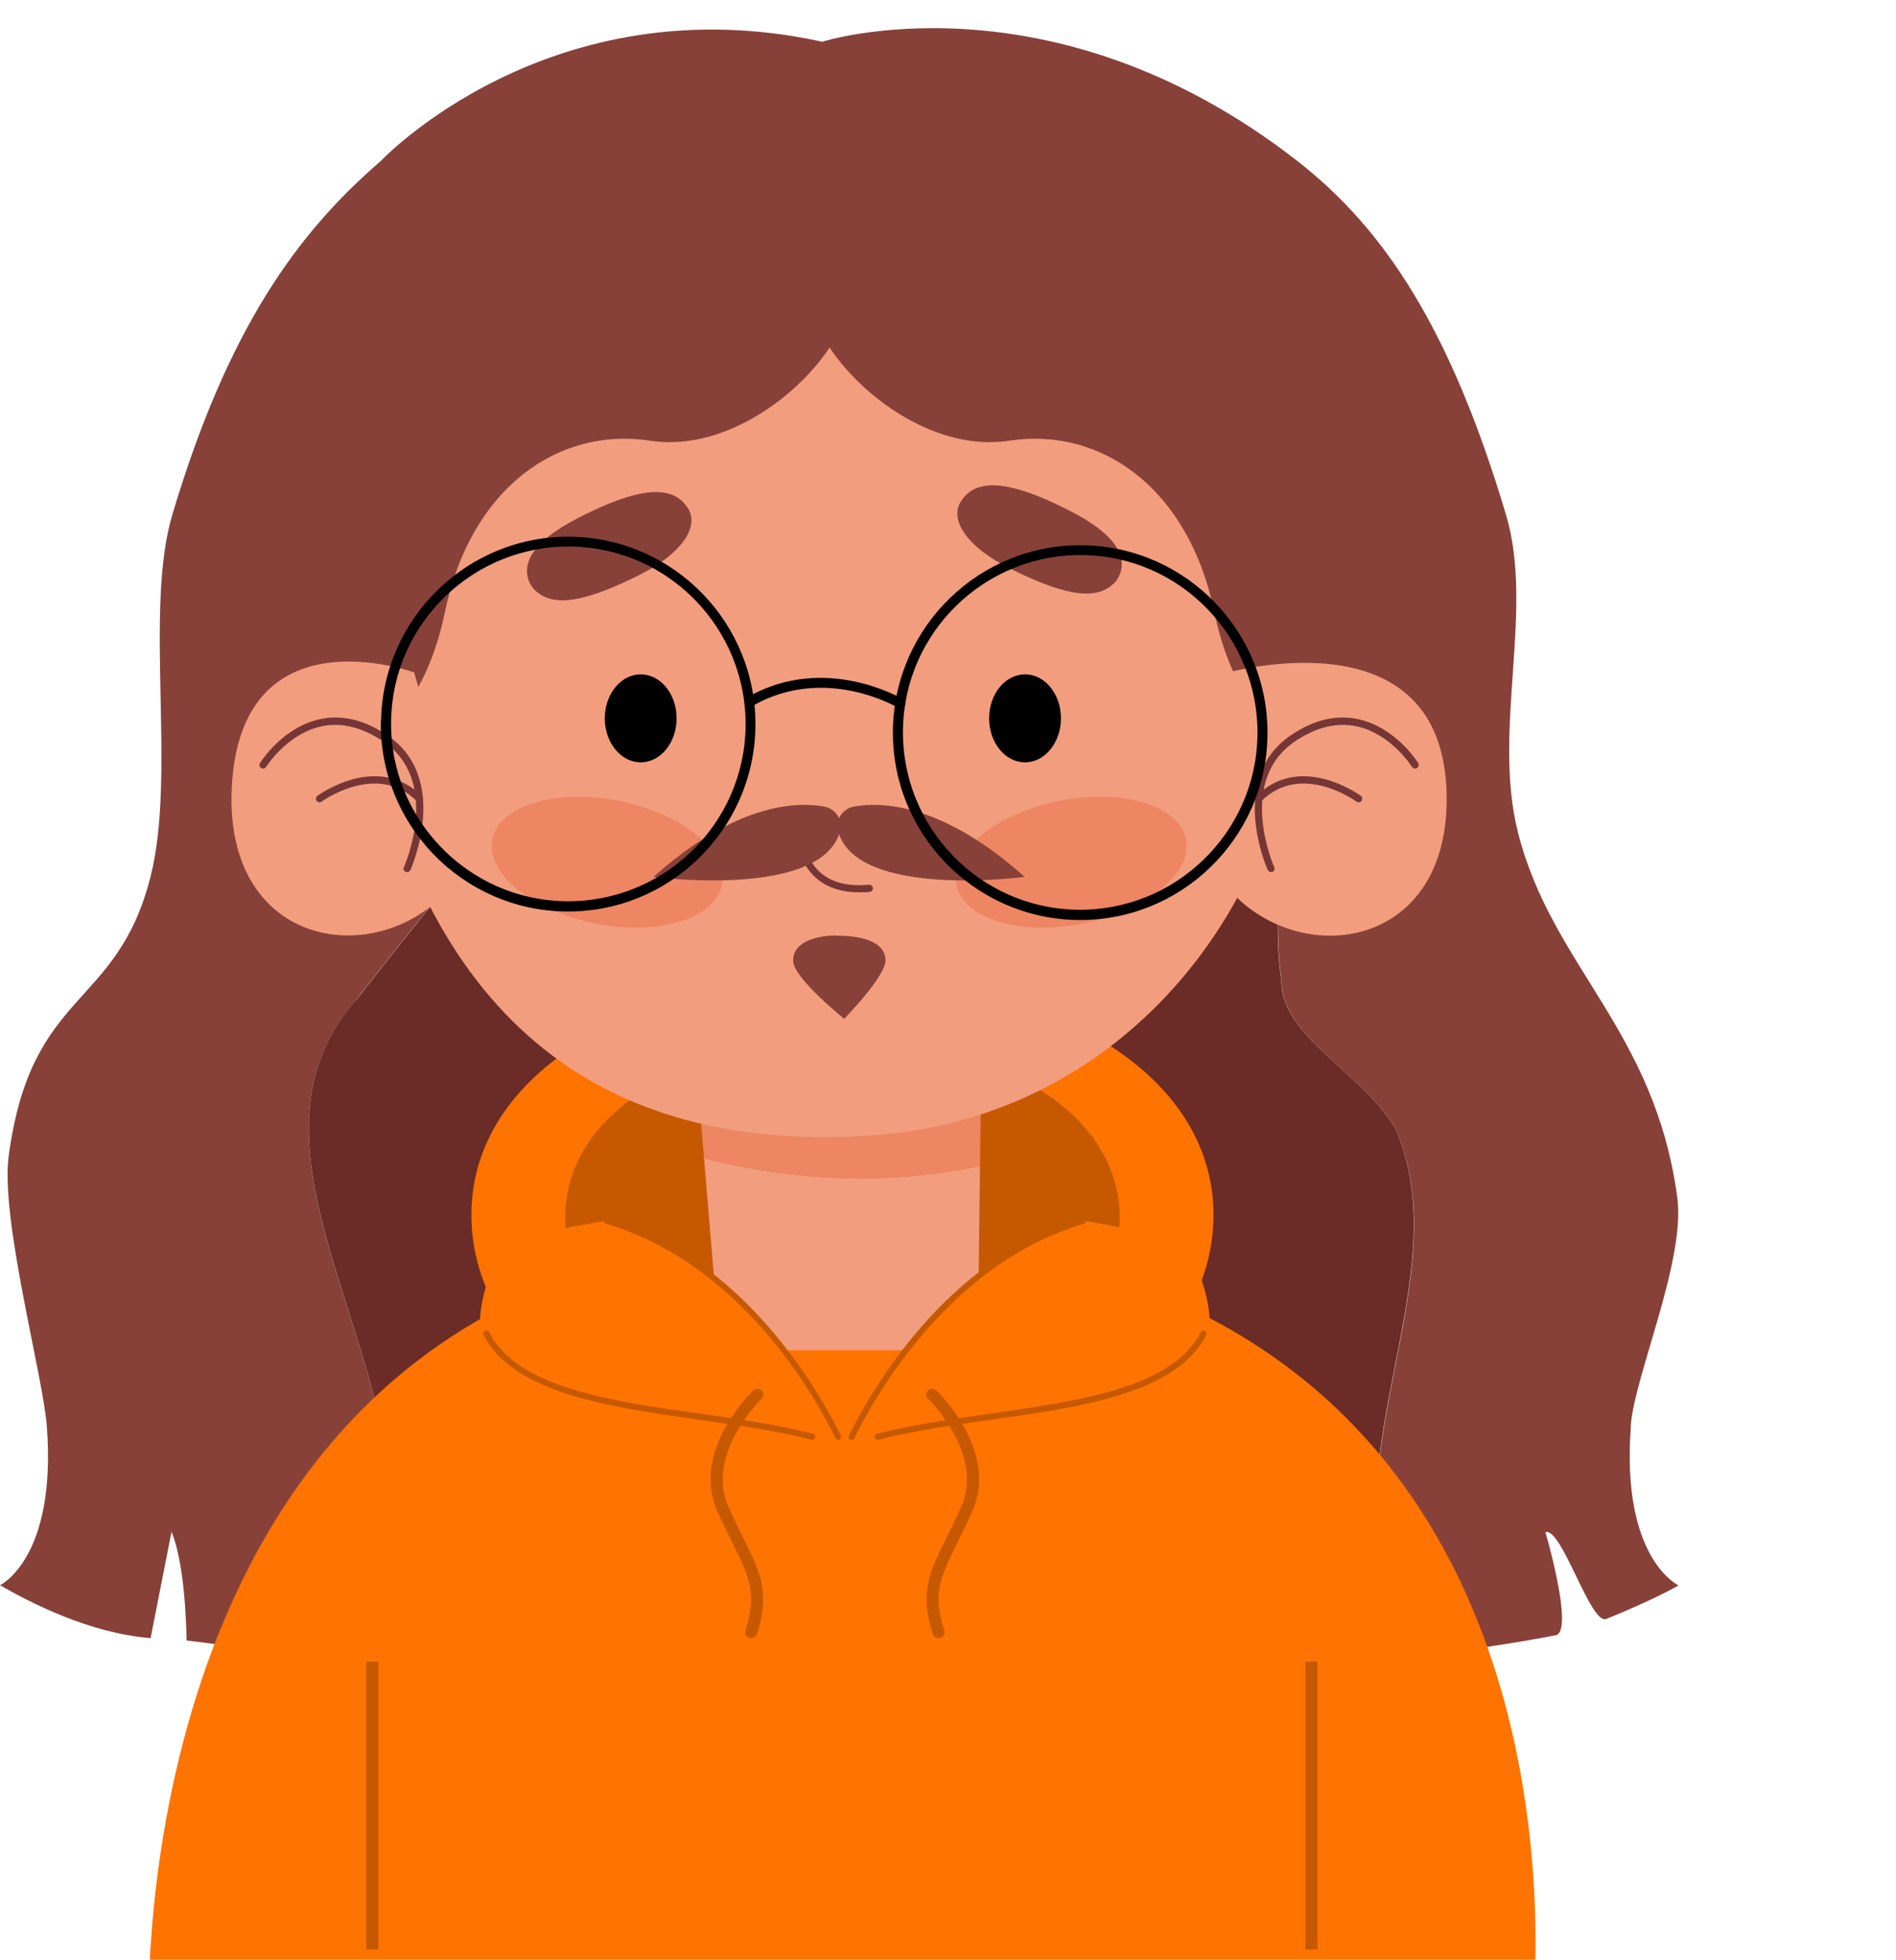 <?xml version="1.0" encoding="UTF-8"?><svg id="Camada_2" xmlns="http://www.w3.org/2000/svg" viewBox="0 10 87.12 90"><defs><style>.cls-1{fill:#6b2b26;}.cls-2{fill:#f29d7e;}.cls-3{fill:#ff7300;}.cls-4{fill:#000100;}.cls-5{fill:#ee8663;}.cls-6{letter-spacing:0em;}.cls-7{letter-spacing:0em;}.cls-8{fill:#874139;}.cls-9{fill:#c65900;}.cls-10{fill:#763635;}.cls-11{fill:#ccc;font-family:Montserrat-Bold, Montserrat;font-size:6.77px;}.cls-12{letter-spacing:-.05em;}</style></defs><g id="OBJECTS"><g><g><path class="cls-8" d="M16.37,55.91c5.22-6.72,10.44-12.61,15.66-20.17,1.81-2.72,3.95-4.15,6.23-4.66,0,0,3.61-16.25-.51-19.17-12.52-2.72-20.25,5.48-20.25,5.48-3.8,3.28-7.01,7.63-9.58,16.24-1.31,4.4,.19,11.92-1,16.62-1.55,6.14-5.48,5.11-6.52,12.83-.39,2.9,1.57,10.07,1.75,12.4,.47,6.09-2.15,7.32-2.15,7.32,1.46,.84,4.15,2.21,6.92,2.43l.96-4.88c.68,1.62,.69,4.99,.69,4.99,1.89,.21,5.45,.79,7.37,.76,1.23-1.75,1.93-3.78,1.93-5.81,.75-8.4-7.46-17.65-1.49-24.37Z"/><path class="cls-8" d="M74.93,75.48c.18-2.33,2.53-7.59,2.14-10.49-1.04-7.71-5.77-10.62-7.32-16.76-1.19-4.7,.76-10.2-.55-14.59-2.57-8.61-5.62-13.15-9.58-16.24-11.34-8.84-21.85-5.48-21.85-5.48l1.09,19.06c6.06-.95,13.05,4.22,17.79,8.98,3.73,3.36,1.49,10.08,2.24,15.13,0,2.52,3.73,4.2,5.22,6.72,2.98,6.72-2.98,15.13,0,21.85,.22,.86,.54,1.64,.94,2.37,1.59-.1,4.9-.63,6.43-.93,.87-.17-.47-4.74-.47-4.74,.76-.22,2.07,4.28,2.8,3.99,.9-.36,2.49-1.06,3.32-1.54,0,0-2.66-1.22-2.19-7.32Z"/><path class="cls-1" d="M64.1,61.8c-1.49-2.52-5.22-4.2-5.22-6.72-.75-5.04,1.49-11.76-2.24-15.13-4.75-4.76-11.74-9.92-17.79-8.98l-.29,13.45-.29-13.34c-2.29,.52-4.42,1.94-6.23,4.66-5.22,7.56-10.44,13.45-15.66,20.17-5.97,6.72,2.24,15.97,1.49,24.37,0,2.03-.7,4.06-1.93,5.81,10.01-.18,19.82-3.22,22.62-4.16,3.17,1.06,15.25,4.79,26.48,4.08-.39-.73-.72-1.51-.94-2.37-2.98-6.72,2.98-15.13,0-21.85Z"/><path class="cls-2" d="M38.72,81.39s8.91-12.34,9.33-14.37c-2.99-.72-6.36-1.13-10.18-1.13-2.98,0-5.68,.31-8.12,.88,.28,1.86,8.97,14.62,8.97,14.62Z"/><path class="cls-3" d="M55.76,65.8c0,6.59-7.63,11.93-17.05,11.93s-17.05-5.34-17.05-11.93,7.63-10.91,17.05-10.91,17.05,4.32,17.05,10.91Z"/><path class="cls-9" d="M51.45,65.93c0,4.92-5.7,8.91-12.74,8.91s-12.74-3.99-12.74-8.91,5.7-8.15,12.74-8.15,12.74,3.23,12.74,8.15Z"/><g><path class="cls-5" d="M32.01,59.18l.34,4.01c4.25,1.1,8.63,1.23,12.68,.35l.07-5.73-13.09,1.38Z"/><path class="cls-2" d="M32.35,63.19l.51,6.09s.72,3.26,5.7,3.26c5.58,0,6.4-3.26,6.4-3.26l.07-5.74c-4.05,.88-8.43,.75-12.68-.35Z"/></g><path class="cls-2" d="M58.36,26.16s2.2,6.91,1.1,16.88c-1.02,9.2-8.21,18.38-19.5,19.11-10.62,.69-19.7-3.65-23.01-18.55-3.31-14.89,1.94-25.73,15.58-28.46,13.43-2.7,23.29,2.26,25.83,11.02Z"/><path class="cls-8" d="M24.6,37.13s-1.63-1.45,1.81-3.26c3.44-1.81,4.65-1.41,5.21-.51,.51,.83-.28,2.06-2.23,3.04-2.35,1.17-3.91,1.56-4.79,.72Z"/><path class="cls-8" d="M51.16,36.82s1.63-1.45-1.81-3.26c-3.44-1.81-4.65-1.41-5.21-.51-.51,.83,.28,2.06,2.23,3.04,2.35,1.17,3.91,1.56,4.79,.72Z"/><g><path class="cls-10" d="M39.48,50.98c-2.5,0-2.79-2.08-2.79-2.1-.01-.09,.05-.17,.14-.18,.09-.01,.17,.05,.18,.14,.01,.08,.3,2.05,2.92,1.79,.09,0,.17,.06,.18,.15,0,.09-.06,.17-.15,.18-.17,.02-.33,.02-.49,.02Z"/><path class="cls-5" d="M33.17,50.64c-.31,1.56-2.92,2.35-5.83,1.77-2.91-.58-5.02-2.31-4.72-3.86,.31-1.56,2.92-2.35,5.83-1.77,2.91,.58,5.02,2.31,4.72,3.86Z"/><ellipse class="cls-4" cx="29.44" cy="42.99" rx="1.65" ry="2.02"/><path class="cls-4" d="M48.75,42.99c0,1.11-.74,2.02-1.65,2.02s-1.65-.9-1.65-2.02,.74-2.02,1.65-2.02,1.65,.9,1.65,2.02Z"/><path class="cls-5" d="M43.95,50.64c.31,1.56,2.92,2.35,5.83,1.77,2.91-.58,5.02-2.31,4.72-3.86-.31-1.56-2.92-2.35-5.83-1.77-2.91,.58-5.02,2.31-4.72,3.86Z"/></g><path class="cls-8" d="M37.87,47.04c-1.29-.23-4.07-.14-7.84,3.23,0,0,7.79,1.04,8.58-2.14,.12-.5-.24-1-.74-1.09Z"/><path class="cls-8" d="M39.24,47.04c1.29-.23,4.07-.14,7.84,3.23,0,0-7.79,1.04-8.58-2.14-.12-.5,.24-1,.74-1.09Z"/><path class="cls-8" d="M38.4,52.97c1.39,0,2.24,.35,2.29,1.09,.05,.74-1.9,2.73-1.9,2.73,0,0-2.3-1.85-2.34-2.63-.06-1.03,1.38-1.2,1.96-1.2Z"/><path class="cls-8" d="M13.39,45.06s5.46,.71,7.06-6.98c1.18-5.67,5.2-8.49,9.43-7.84,4.51,.69,9.41-4.16,9.3-7.29l.79-9.02s-19.9-1.64-24.45,9.81c-4.55,11.45-6.03,21.02-6.03,21.02l3.9,.3Z"/><path class="cls-8" d="M62.85,45.06s-5.46,.71-7.06-6.98c-1.18-5.67-5.2-8.49-9.43-7.84-4.51,.69-9.41-4.16-9.3-7.29l-.79-9.02s19.9-1.64,24.45,9.81c4.55,11.45,5.54,21.32,5.54,21.32h-3.42Z"/><g><path class="cls-2" d="M55.61,49.57l.48-8.6s9.96-2.98,10.37,5.19c.41,8.17-8.17,8.58-10.86,3.41Z"/><path class="cls-10" d="M58.4,50.05s.05,0,.07-.01c.08-.04,.12-.13,.08-.22-.02-.04-1.76-3.97,.98-5.79,.96-.64,1.91-.87,2.82-.67,1.57,.34,2.52,1.84,2.53,1.86,.05,.08,.15,.1,.23,.05,.08-.05,.1-.15,.05-.23-.04-.07-1.03-1.63-2.74-2.01-1-.22-2.04,.02-3.08,.72-2.97,1.98-1.11,6.16-1.09,6.2,.03,.06,.09,.1,.15,.1Z"/><path class="cls-10" d="M62.43,46.85s.1-.02,.13-.07c.05-.07,.04-.18-.03-.23-.03-.02-2.77-2.03-4.81,.02-.06,.06-.06,.17,0,.23,.06,.06,.17,.06,.23,0,1.84-1.84,4.36,0,4.39,.02,.03,.02,.06,.03,.1,.03Z"/><path class="cls-2" d="M21.51,49.57l-2.48-8.69s-7.96-2.9-8.38,5.27c-.41,8.17,8.17,8.58,10.86,3.41Z"/><path class="cls-10" d="M18.71,50.05s-.05,0-.07-.01c-.08-.04-.12-.13-.08-.22,.02-.04,1.76-3.97-.98-5.79-.96-.64-1.91-.87-2.82-.67-1.57,.34-2.52,1.84-2.53,1.86-.05,.08-.15,.1-.23,.05-.08-.05-.1-.15-.05-.23,.04-.07,1.03-1.63,2.74-2.01,1-.22,2.04,.02,3.08,.72,2.97,1.98,1.11,6.16,1.09,6.2-.03,.06-.09,.1-.15,.1Z"/><path class="cls-10" d="M14.68,46.85s-.1-.02-.13-.07c-.05-.07-.04-.18,.03-.23,.03-.02,2.77-2.03,4.81,.02,.06,.06,.06,.17,0,.23-.06,.06-.17,.06-.23,0-1.84-1.84-4.36,0-4.39,.02-.03,.02-.06,.03-.1,.03Z"/></g><path class="cls-3" d="M50.83,68.57c23.09,7.34,19.53,34.6,19.53,34.6H6.83c0-.59-1.16-28.55,21.09-35.06l3.13,3.9h16.25l3.53-3.44Z"/><g><path class="cls-3" d="M27.87,66.06c7.35,2.16,10.84,10.35,10.84,10.35-5.32-2-15.24-.99-16.65-5.86,0,0,.05-1.97,1.41-3.71"/><path class="cls-9" d="M37.32,76.12s-.02,0-.03,0c-1.54-.4-3.36-.66-5.11-.91-4.22-.6-8.57-1.21-9.96-3.9-.03-.07,0-.15,.06-.19,.07-.03,.15,0,.19,.06,1.32,2.56,5.61,3.17,9.75,3.75,1.76,.25,3.59,.51,5.14,.92,.07,.02,.12,.09,.1,.17-.02,.06-.07,.1-.13,.1Z"/><path class="cls-9" d="M38.51,76.12c-.05,0-.1-.03-.12-.08-.9-1.85-4.32-8.01-10.55-9.84-.07-.02-.12-.1-.09-.17,.02-.07,.1-.11,.17-.09,6.33,1.86,9.8,8.12,10.72,9.99,.03,.07,0,.15-.06,.18-.02,0-.04,.01-.06,.01Z"/><path class="cls-3" d="M35.39,74.04c0,.32-.26,.57-.59,.57s-.59-.26-.59-.57,.26-.57,.59-.57,.59,.26,.59,.57Z"/><path class="cls-9" d="M34.51,85.23s-.05,0-.08-.01c-.14-.04-.22-.19-.18-.33,.55-1.71,.17-2.49-.6-4.04-.21-.42-.44-.89-.69-1.45-1.22-2.74,1.53-5.43,1.65-5.54,.11-.1,.28-.1,.39,0,.11,.1,.11,.27,0,.37-.03,.02-2.6,2.55-1.53,4.96,.24,.55,.47,1.01,.68,1.43,.78,1.57,1.25,2.52,.63,4.43-.04,.11-.14,.18-.26,.18Z"/></g><g><path class="cls-3" d="M49.77,66.06c-7.35,2.16-10.84,10.35-10.84,10.35,5.32-2,15.24-.99,16.65-5.86,0,0-.05-1.97-1.41-3.71"/><path class="cls-9" d="M40.32,76.12c-.06,0-.12-.04-.13-.1-.02-.07,.02-.15,.1-.17,1.56-.41,3.38-.67,5.14-.92,4.15-.59,8.43-1.19,9.75-3.75,.04-.07,.12-.09,.19-.06,.07,.03,.09,.12,.06,.19-1.39,2.69-5.75,3.31-9.96,3.9-1.76,.25-3.57,.51-5.11,.91-.01,0-.02,0-.03,0Z"/><path class="cls-9" d="M39.13,76.12s-.04,0-.06-.01c-.07-.03-.1-.12-.06-.18,.91-1.87,4.39-8.13,10.72-9.99,.08-.02,.15,.02,.17,.09,.02,.07-.02,.15-.09,.17-6.22,1.83-9.65,8-10.55,9.84-.02,.05-.07,.08-.12,.08Z"/><path class="cls-3" d="M42.25,74.04c0,.32,.26,.57,.59,.57s.59-.26,.59-.57-.26-.57-.59-.57-.59,.26-.59,.57Z"/><path class="cls-9" d="M43.13,85.23s.05,0,.08-.01c.14-.04,.22-.19,.18-.33-.55-1.71-.17-2.49,.6-4.04,.21-.42,.44-.89,.69-1.45,1.22-2.74-1.53-5.43-1.65-5.54-.11-.1-.28-.1-.39,0-.11,.1-.11,.27,0,.37,.03,.02,2.6,2.55,1.53,4.96-.24,.55-.47,1.01-.68,1.43-.78,1.57-1.25,2.52-.63,4.43,.04,.11,.14,.18,.26,.18Z"/></g><g><rect class="cls-9" x="16.83" y="86.31" width=".56" height="13.22"/><rect class="cls-9" x="59.98" y="86.31" width=".56" height="13.22"/></g><g><path d="M41.03,43.5c.08-4.74,4-8.54,8.75-8.46,4.74,.08,8.54,4,8.46,8.75-.08,4.74-4,8.54-8.75,8.46-4.74-.08-8.54-4-8.46-8.74Zm.46,0c-.07,4.49,3.52,8.21,8.01,8.28,4.49,.07,8.21-3.52,8.28-8.01,.07-4.49-3.52-8.21-8.01-8.28-4.49-.07-8.21,3.52-8.28,8.01Z"/><path d="M17.51,43.11c.08-4.74,4-8.54,8.74-8.46,4.74,.08,8.54,4,8.46,8.75-.08,4.74-4,8.54-8.75,8.46-4.74-.08-8.54-4-8.46-8.75Zm.46,0c-.07,4.49,3.52,8.21,8.01,8.28,4.49,.07,8.21-3.52,8.28-8.01,.07-4.49-3.52-8.21-8.01-8.28-4.49-.07-8.21,3.52-8.28,8.01Z"/><path d="M34.51,42.42s.08,0,.12-.03c3.31-1.86,6.59,.09,6.63,.11,.11,.07,.25,.03,.31-.08,.07-.11,.03-.25-.08-.31-.04-.02-3.55-2.11-7.09-.12-.11,.06-.15,.2-.09,.31,.04,.07,.12,.12,.2,.12Z"/></g></g></g></g></svg>
